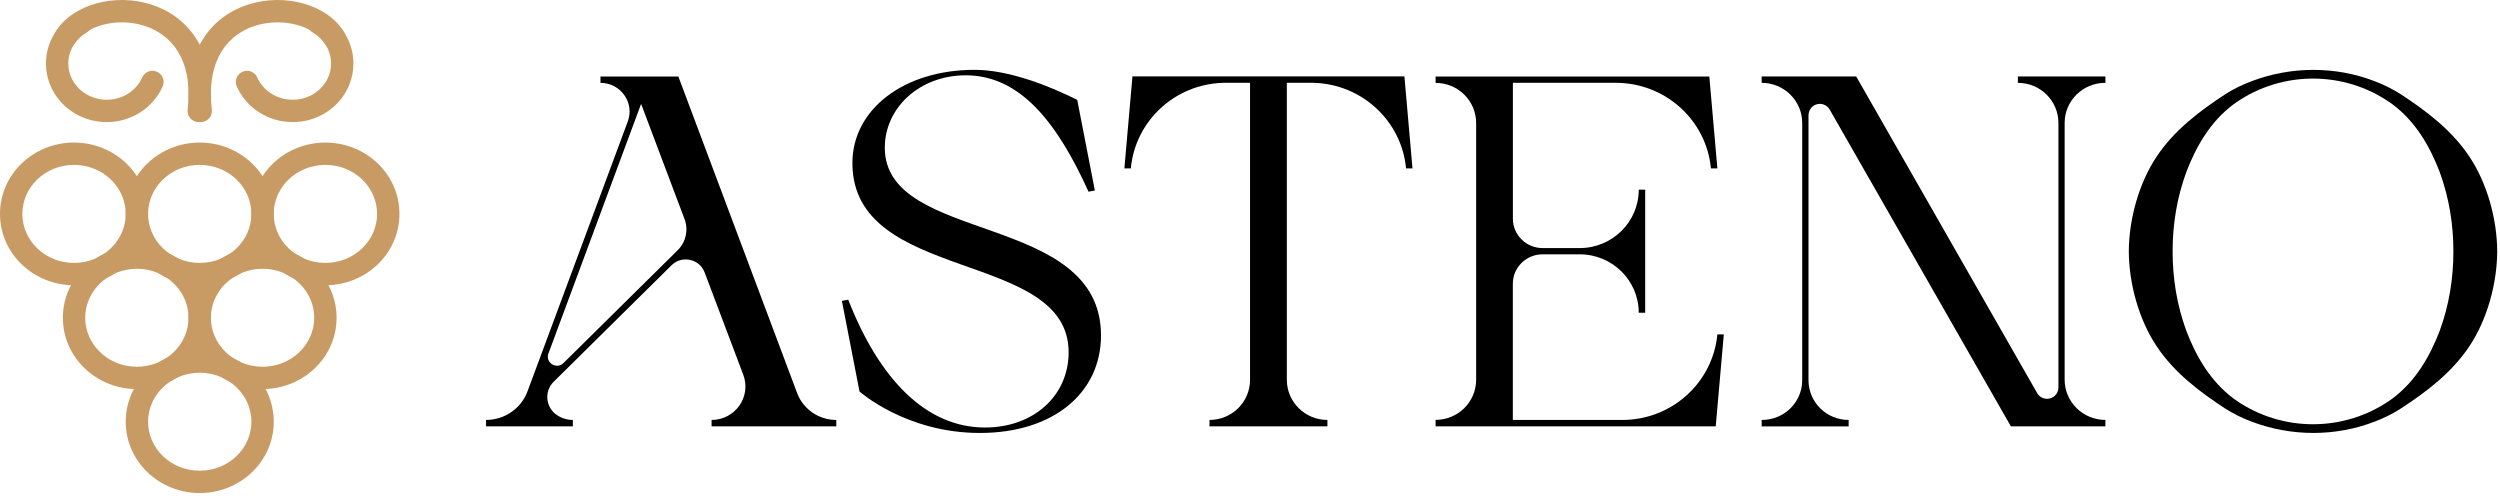 <svg xmlns="http://www.w3.org/2000/svg" width="179" height="36" viewBox="0 0 179 36" fill="none"><path d="M59.879 30.068V30.526H50.949V30.068C52.639 30.068 53.81 28.404 53.22 26.838L50.45 19.501C50.085 18.532 48.825 18.259 48.084 18.992L39.65 27.325C39.339 27.631 39.186 28.032 39.186 28.428C39.186 28.911 39.41 29.391 39.846 29.698C40.017 29.818 40.205 29.912 40.401 29.974C40.597 30.035 40.805 30.068 41.015 30.068V30.526H34.8V30.068C36.125 30.068 37.314 29.252 37.77 28.018L44.95 8.696C45.035 8.459 45.079 8.22 45.079 7.985C45.079 6.897 44.185 5.934 42.994 5.934V5.478H48.57L57.075 28.144C57.291 28.721 57.682 29.205 58.171 29.541C58.66 29.878 59.255 30.068 59.879 30.068ZM49.014 15.687L45.903 7.437L39.268 25.311C39.024 25.963 39.848 26.486 40.347 25.992L48.526 17.911C49.115 17.328 49.305 16.46 49.014 15.687Z" fill="black"></path><path d="M78.832 24.021C78.832 28.093 75.468 31 70.156 31C64.856 31 61.541 28.03 61.541 28.03L60.279 21.542L60.733 21.456C62.938 27.1 66.267 30.61 70.53 30.61C74.007 30.61 76.514 28.334 76.514 25.221C76.514 17.831 61.032 20.329 61.032 11.674C61.034 7.841 64.697 5 69.781 5C72.25 5 75.147 6.159 77.13 7.151L78.392 13.639L77.938 13.725C75.694 8.765 73.041 5.392 69.149 5.392C65.821 5.392 63.352 7.737 63.352 10.575C63.35 17.521 78.832 15.127 78.832 24.021Z" fill="black"></path><path d="M94.058 5.93H92.138V27.198C92.138 28.78 93.438 30.068 95.043 30.068V30.526H86.599V30.068C87.399 30.068 88.128 29.747 88.653 29.228C89.178 28.709 89.503 27.989 89.503 27.198V5.93H87.583C84.138 6.02 81.289 8.643 80.968 12.052V12.056H80.506L81.083 5.472H100.557L101.133 12.056H100.674C100.351 8.645 97.504 6.024 94.058 5.93Z" fill="black"></path><path d="M116.159 30.068C119.688 30.068 122.634 27.413 122.963 23.943H123.425L122.846 30.524H102.788V30.064C103.588 30.064 104.317 29.743 104.842 29.224C105.363 28.706 105.692 27.989 105.692 27.194V8.804C105.692 7.222 104.393 5.934 102.788 5.934V5.478H122.387L122.965 12.059H122.502V12.056C122.173 8.586 119.226 5.93 115.698 5.93H108.323V15.658C108.323 16.819 109.274 17.762 110.453 17.762H113.104C115.44 17.762 117.334 15.891 117.334 13.582H117.796V22.39H117.334C117.334 20.082 115.44 18.21 113.104 18.21H110.449C109.27 18.21 108.319 19.154 108.319 20.315V30.068H116.159Z" fill="black"></path><path d="M147.828 8.8V27.183C147.828 28.774 149.134 30.066 150.747 30.066V30.526H143.979L131.005 7.845C130.815 7.514 130.405 7.345 130.017 7.488C129.69 7.604 129.488 7.929 129.488 8.271V27.226C129.488 28.796 130.775 30.068 132.364 30.068V30.528H126.135V30.068H126.161C127.75 30.068 129.038 28.796 129.038 27.226V8.8C129.038 7.216 127.738 5.932 126.135 5.932V5.474H132.903L145.861 28.146C146.006 28.398 146.275 28.555 146.568 28.555C146.794 28.555 146.998 28.465 147.143 28.318C147.291 28.173 147.383 27.973 147.383 27.75V8.8C147.383 7.216 146.083 5.932 144.48 5.932V5.474H150.749V5.932H150.735C149.128 5.932 147.828 7.216 147.828 8.8Z" fill="black"></path><path d="M178.8 18.001C178.788 20.34 178.069 22.905 176.805 24.794C175.539 26.701 173.694 28.081 171.883 29.262C171.311 29.628 170.694 29.929 170.054 30.178C167.231 31.272 164.083 31.266 161.248 30.201C160.574 29.949 159.93 29.639 159.34 29.262C157.529 28.081 155.684 26.701 154.418 24.794C153.154 22.905 152.435 20.34 152.423 18.001C152.435 15.662 153.154 13.099 154.418 11.208C155.684 9.305 157.529 7.923 159.34 6.74C159.93 6.363 160.574 6.053 161.248 5.801C164.083 4.738 167.231 4.73 170.054 5.824C170.694 6.073 171.311 6.374 171.883 6.74C173.694 7.923 175.539 9.305 176.805 11.208C178.069 13.099 178.79 15.662 178.8 18.001ZM175.663 18.001C175.663 16.098 175.366 14.193 174.687 12.328C173.979 10.483 172.975 8.731 171.326 7.486C171.261 7.439 171.196 7.39 171.128 7.345C167.825 5.053 163.397 5.053 160.094 7.345C160.027 7.392 159.962 7.439 159.896 7.486C158.25 8.731 157.243 10.485 156.536 12.328C155.855 14.193 155.559 16.098 155.559 18.001C155.559 19.904 155.856 21.811 156.536 23.676C157.241 25.517 158.248 27.271 159.896 28.516C159.962 28.563 160.027 28.612 160.094 28.657C163.399 30.949 167.825 30.949 171.128 28.657C171.196 28.61 171.261 28.563 171.326 28.516C172.973 27.271 173.979 25.517 174.687 23.676C175.368 21.811 175.663 19.904 175.663 18.001Z" fill="black"></path><path fill-rule="evenodd" clip-rule="evenodd" d="M5.3 11.806C3.224 11.807 1.6 13.41 1.6 15.315C1.6 17.22 3.224 18.824 5.301 18.824C7.378 18.824 9.002 17.22 9.002 15.315C9.002 13.411 7.378 11.809 5.3 11.806ZM0 15.315C0 12.461 2.407 10.207 5.301 10.207C8.193 10.209 10.602 12.461 10.602 15.315C10.602 18.169 8.195 20.424 5.301 20.424C2.407 20.424 0 18.169 0 15.315Z" fill="#C99B64"></path><path fill-rule="evenodd" clip-rule="evenodd" d="M14.3 11.806C12.224 11.807 10.602 13.41 10.602 15.315C10.602 17.22 12.224 18.824 14.3 18.824C16.377 18.824 18.001 17.22 18.001 15.315C18.001 13.411 16.378 11.809 14.3 11.806ZM9.002 15.315C9.002 12.462 11.405 10.207 14.3 10.207C17.193 10.209 19.601 12.461 19.601 15.315C19.601 18.169 17.194 20.424 14.3 20.424C11.405 20.424 9.002 18.168 9.002 15.315Z" fill="#C99B64"></path><path fill-rule="evenodd" clip-rule="evenodd" d="M9.802 19.244C7.723 19.244 6.101 20.848 6.101 22.751C6.101 24.655 7.725 26.259 9.802 26.259C11.878 26.259 13.5 24.656 13.5 22.751C13.5 20.848 11.878 19.244 9.802 19.244ZM4.501 22.751C4.501 19.9 6.905 17.645 9.802 17.645C12.696 17.645 15.1 19.9 15.1 22.751C15.1 25.604 12.696 27.859 9.802 27.859C6.908 27.859 4.501 25.604 4.501 22.751Z" fill="#C99B64"></path><path fill-rule="evenodd" clip-rule="evenodd" d="M18.799 19.244C16.721 19.244 15.098 20.849 15.098 22.751C15.098 24.655 16.722 26.259 18.799 26.259C20.875 26.259 22.499 24.655 22.499 22.751C22.499 20.848 20.878 19.244 18.799 19.244ZM13.498 22.751C13.498 19.899 15.905 17.645 18.799 17.645C21.695 17.645 24.099 19.9 24.099 22.751C24.099 25.604 21.692 27.859 18.799 27.859C15.905 27.859 13.498 25.604 13.498 22.751Z" fill="#C99B64"></path><path fill-rule="evenodd" clip-rule="evenodd" d="M14.3 26.687C12.224 26.687 10.602 28.291 10.602 30.196C10.602 32.1 12.223 33.702 14.3 33.702C16.378 33.702 18.001 32.1 18.001 30.196C18.001 28.291 16.377 26.687 14.3 26.687ZM9.002 30.196C9.002 27.343 11.406 25.087 14.3 25.087C17.194 25.087 19.601 27.342 19.601 30.196C19.601 33.05 17.193 35.302 14.3 35.302C11.406 35.302 9.002 33.049 9.002 30.196Z" fill="#C99B64"></path><path fill-rule="evenodd" clip-rule="evenodd" d="M23.299 11.806C21.222 11.807 19.598 13.41 19.598 15.315C19.598 17.22 21.223 18.824 23.299 18.824C25.376 18.824 27 17.22 27 15.315C27 13.411 25.379 11.809 23.299 11.806ZM17.998 15.315C17.998 12.461 20.405 10.207 23.299 10.207C26.195 10.209 28.6 12.461 28.6 15.315C28.6 18.169 26.193 20.424 23.299 20.424C20.405 20.424 17.998 18.169 17.998 15.315Z" fill="#C99B64"></path><path fill-rule="evenodd" clip-rule="evenodd" d="M6.491 1.236C6.714 1.618 6.585 2.107 6.203 2.33C5.405 2.796 4.891 3.623 4.891 4.545C4.891 5.164 5.122 5.736 5.514 6.191C6.013 6.767 6.777 7.142 7.643 7.142C8.8 7.142 9.772 6.47 10.183 5.542C10.361 5.138 10.834 4.956 11.238 5.135C11.642 5.313 11.825 5.786 11.646 6.19C10.976 7.704 9.426 8.742 7.643 8.742C6.308 8.742 5.105 8.162 4.304 7.238L4.303 7.237C3.678 6.512 3.291 5.575 3.291 4.545C3.291 3.006 4.15 1.675 5.397 0.948C5.778 0.725 6.268 0.854 6.491 1.236Z" fill="#C99B64"></path><path fill-rule="evenodd" clip-rule="evenodd" d="M7.344 1.781C6.416 2.034 5.715 2.517 5.36 3.097C5.128 3.473 4.636 3.591 4.259 3.36C3.883 3.129 3.765 2.636 3.996 2.26C4.625 1.235 5.729 0.563 6.924 0.238C8.127 -0.09 9.504 -0.09 10.784 0.31C12.073 0.712 13.28 1.526 14.091 2.834C14.903 4.141 15.275 5.872 15.022 8.035C14.97 8.474 14.573 8.788 14.134 8.737C13.695 8.685 13.381 8.288 13.432 7.849C13.653 5.967 13.314 4.616 12.732 3.677C12.149 2.738 11.279 2.14 10.307 1.837C9.328 1.531 8.263 1.531 7.344 1.781Z" fill="#C99B64"></path><path fill-rule="evenodd" clip-rule="evenodd" d="M22.107 1.236C22.33 0.854 22.82 0.725 23.201 0.948C24.449 1.676 25.304 3.007 25.304 4.545C25.304 5.572 24.924 6.511 24.293 7.238C23.493 8.162 22.29 8.742 20.958 8.742C19.176 8.742 17.622 7.704 16.954 6.189C16.776 5.784 16.959 5.312 17.364 5.134C17.768 4.956 18.24 5.139 18.418 5.543C18.826 6.47 19.799 7.142 20.958 7.142C21.821 7.142 22.585 6.767 23.084 6.19C23.476 5.739 23.704 5.168 23.704 4.545C23.704 3.622 23.192 2.795 22.395 2.33C22.013 2.107 21.884 1.617 22.107 1.236Z" fill="#C99B64"></path><path fill-rule="evenodd" clip-rule="evenodd" d="M21.677 0.238C22.872 0.563 23.976 1.235 24.604 2.26C24.835 2.636 24.718 3.129 24.341 3.36C23.964 3.591 23.472 3.473 23.241 3.097C22.885 2.517 22.184 2.034 21.256 1.781C20.337 1.531 19.272 1.531 18.293 1.837C17.322 2.14 16.451 2.738 15.869 3.677C15.286 4.616 14.947 5.967 15.168 7.849C15.219 8.288 14.905 8.685 14.466 8.737C14.027 8.788 13.63 8.474 13.579 8.035C13.325 5.872 13.698 4.141 14.509 2.834C15.32 1.526 16.527 0.712 17.816 0.31C19.096 -0.09 20.473 -0.09 21.677 0.238Z" fill="#C99B64"></path></svg>